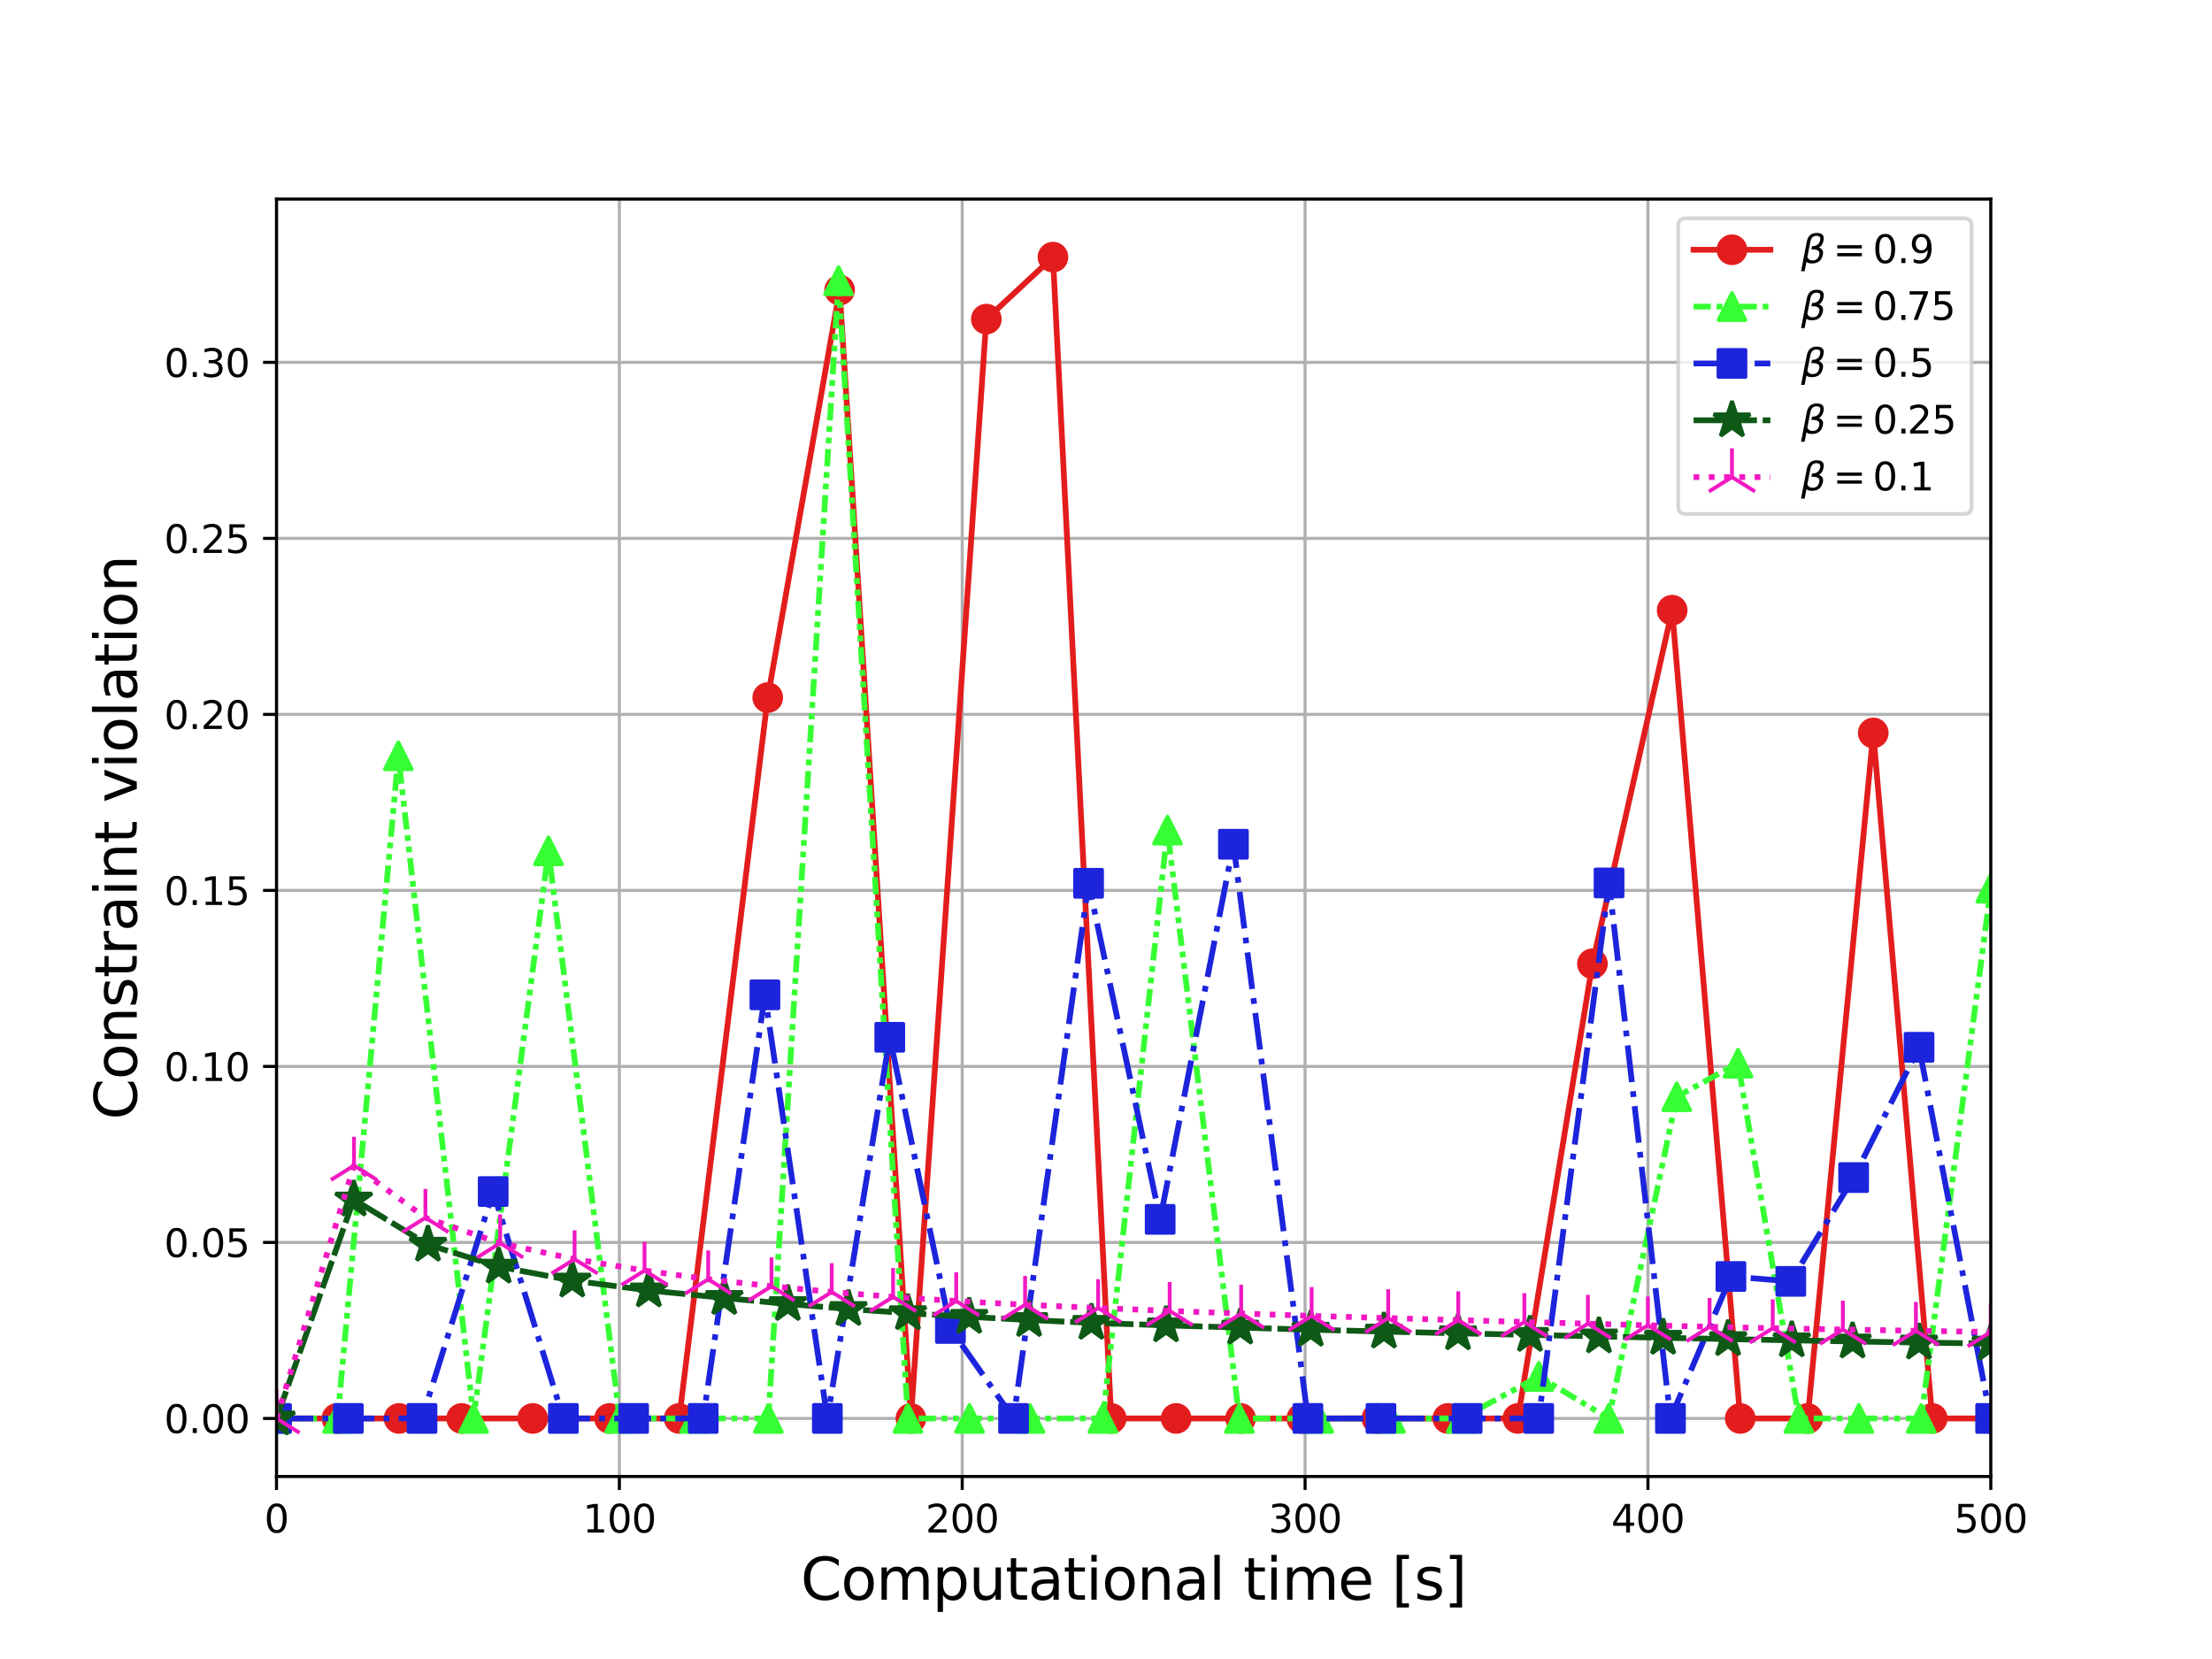 <?xml version="1.0" encoding="utf-8" standalone="no"?>
<!DOCTYPE svg PUBLIC "-//W3C//DTD SVG 1.1//EN"
  "http://www.w3.org/Graphics/SVG/1.1/DTD/svg11.dtd">
<svg xmlns:xlink="http://www.w3.org/1999/xlink" width="576pt" height="432pt" viewBox="0 0 576 432" xmlns="http://www.w3.org/2000/svg" version="1.1">
 <defs>
  <style type="text/css">*{stroke-linejoin: round; stroke-linecap: butt}</style>
 </defs>
 <g id="figure_1">
  <g id="patch_1">
   <path d="M 0 432 
L 576 432 
L 576 0 
L 0 0 
z
" style="fill: #ffffff"/>
  </g>
  <g id="axes_1">
   <g id="patch_2">
    <path d="M 72 384.48 
L 518.4 384.48 
L 518.4 51.84 
L 72 51.84 
z
" style="fill: #ffffff"/>
   </g>
   <g id="matplotlib.axis_1">
    <g id="xtick_1">
     <g id="line2d_1">
      <path d="M 72 384.48 
L 72 51.84 
" clip-path="url(#p00803d3118)" style="fill: none; stroke: #b0b0b0; stroke-width: 0.8; stroke-linecap: square"/>
     </g>
     <g id="line2d_2">
      <defs>
       <path id="m07cd524df4" d="M 0 0 
L 0 3.5 
" style="stroke: #000000; stroke-width: 0.8"/>
      </defs>
      <g>
       <use xlink:href="#m07cd524df4" x="72" y="384.48" style="stroke: #000000; stroke-width: 0.8"/>
      </g>
     </g>
     <g id="text_1">
      <!-- 0 -->
      <g transform="translate(68.819 399.078) scale(0.1 -0.1)">
       <defs>
        <path id="DejaVuSans-30" d="M 2034 4250 
Q 1547 4250 1301 3770 
Q 1056 3291 1056 2328 
Q 1056 1369 1301 889 
Q 1547 409 2034 409 
Q 2525 409 2770 889 
Q 3016 1369 3016 2328 
Q 3016 3291 2770 3770 
Q 2525 4250 2034 4250 
z
M 2034 4750 
Q 2819 4750 3233 4129 
Q 3647 3509 3647 2328 
Q 3647 1150 3233 529 
Q 2819 -91 2034 -91 
Q 1250 -91 836 529 
Q 422 1150 422 2328 
Q 422 3509 836 4129 
Q 1250 4750 2034 4750 
z
" transform="scale(0.016)"/>
       </defs>
       <use xlink:href="#DejaVuSans-30"/>
      </g>
     </g>
    </g>
    <g id="xtick_2">
     <g id="line2d_3">
      <path d="M 161.28 384.48 
L 161.28 51.84 
" clip-path="url(#p00803d3118)" style="fill: none; stroke: #b0b0b0; stroke-width: 0.8; stroke-linecap: square"/>
     </g>
     <g id="line2d_4">
      <g>
       <use xlink:href="#m07cd524df4" x="161.28" y="384.48" style="stroke: #000000; stroke-width: 0.8"/>
      </g>
     </g>
     <g id="text_2">
      <!-- 100 -->
      <g transform="translate(151.736 399.078) scale(0.1 -0.1)">
       <defs>
        <path id="DejaVuSans-31" d="M 794 531 
L 1825 531 
L 1825 4091 
L 703 3866 
L 703 4441 
L 1819 4666 
L 2450 4666 
L 2450 531 
L 3481 531 
L 3481 0 
L 794 0 
L 794 531 
z
" transform="scale(0.016)"/>
       </defs>
       <use xlink:href="#DejaVuSans-31"/>
       <use xlink:href="#DejaVuSans-30" x="63.623"/>
       <use xlink:href="#DejaVuSans-30" x="127.246"/>
      </g>
     </g>
    </g>
    <g id="xtick_3">
     <g id="line2d_5">
      <path d="M 250.56 384.48 
L 250.56 51.84 
" clip-path="url(#p00803d3118)" style="fill: none; stroke: #b0b0b0; stroke-width: 0.8; stroke-linecap: square"/>
     </g>
     <g id="line2d_6">
      <g>
       <use xlink:href="#m07cd524df4" x="250.56" y="384.48" style="stroke: #000000; stroke-width: 0.8"/>
      </g>
     </g>
     <g id="text_3">
      <!-- 200 -->
      <g transform="translate(241.016 399.078) scale(0.1 -0.1)">
       <defs>
        <path id="DejaVuSans-32" d="M 1228 531 
L 3431 531 
L 3431 0 
L 469 0 
L 469 531 
Q 828 903 1448 1529 
Q 2069 2156 2228 2338 
Q 2531 2678 2651 2914 
Q 2772 3150 2772 3378 
Q 2772 3750 2511 3984 
Q 2250 4219 1831 4219 
Q 1534 4219 1204 4116 
Q 875 4013 500 3803 
L 500 4441 
Q 881 4594 1212 4672 
Q 1544 4750 1819 4750 
Q 2544 4750 2975 4387 
Q 3406 4025 3406 3419 
Q 3406 3131 3298 2873 
Q 3191 2616 2906 2266 
Q 2828 2175 2409 1742 
Q 1991 1309 1228 531 
z
" transform="scale(0.016)"/>
       </defs>
       <use xlink:href="#DejaVuSans-32"/>
       <use xlink:href="#DejaVuSans-30" x="63.623"/>
       <use xlink:href="#DejaVuSans-30" x="127.246"/>
      </g>
     </g>
    </g>
    <g id="xtick_4">
     <g id="line2d_7">
      <path d="M 339.84 384.48 
L 339.84 51.84 
" clip-path="url(#p00803d3118)" style="fill: none; stroke: #b0b0b0; stroke-width: 0.8; stroke-linecap: square"/>
     </g>
     <g id="line2d_8">
      <g>
       <use xlink:href="#m07cd524df4" x="339.84" y="384.48" style="stroke: #000000; stroke-width: 0.8"/>
      </g>
     </g>
     <g id="text_4">
      <!-- 300 -->
      <g transform="translate(330.296 399.078) scale(0.1 -0.1)">
       <defs>
        <path id="DejaVuSans-33" d="M 2597 2516 
Q 3050 2419 3304 2112 
Q 3559 1806 3559 1356 
Q 3559 666 3084 287 
Q 2609 -91 1734 -91 
Q 1441 -91 1130 -33 
Q 819 25 488 141 
L 488 750 
Q 750 597 1062 519 
Q 1375 441 1716 441 
Q 2309 441 2620 675 
Q 2931 909 2931 1356 
Q 2931 1769 2642 2001 
Q 2353 2234 1838 2234 
L 1294 2234 
L 1294 2753 
L 1863 2753 
Q 2328 2753 2575 2939 
Q 2822 3125 2822 3475 
Q 2822 3834 2567 4026 
Q 2313 4219 1838 4219 
Q 1578 4219 1281 4162 
Q 984 4106 628 3988 
L 628 4550 
Q 988 4650 1302 4700 
Q 1616 4750 1894 4750 
Q 2613 4750 3031 4423 
Q 3450 4097 3450 3541 
Q 3450 3153 3228 2886 
Q 3006 2619 2597 2516 
z
" transform="scale(0.016)"/>
       </defs>
       <use xlink:href="#DejaVuSans-33"/>
       <use xlink:href="#DejaVuSans-30" x="63.623"/>
       <use xlink:href="#DejaVuSans-30" x="127.246"/>
      </g>
     </g>
    </g>
    <g id="xtick_5">
     <g id="line2d_9">
      <path d="M 429.12 384.48 
L 429.12 51.84 
" clip-path="url(#p00803d3118)" style="fill: none; stroke: #b0b0b0; stroke-width: 0.8; stroke-linecap: square"/>
     </g>
     <g id="line2d_10">
      <g>
       <use xlink:href="#m07cd524df4" x="429.12" y="384.48" style="stroke: #000000; stroke-width: 0.8"/>
      </g>
     </g>
     <g id="text_5">
      <!-- 400 -->
      <g transform="translate(419.576 399.078) scale(0.1 -0.1)">
       <defs>
        <path id="DejaVuSans-34" d="M 2419 4116 
L 825 1625 
L 2419 1625 
L 2419 4116 
z
M 2253 4666 
L 3047 4666 
L 3047 1625 
L 3713 1625 
L 3713 1100 
L 3047 1100 
L 3047 0 
L 2419 0 
L 2419 1100 
L 313 1100 
L 313 1709 
L 2253 4666 
z
" transform="scale(0.016)"/>
       </defs>
       <use xlink:href="#DejaVuSans-34"/>
       <use xlink:href="#DejaVuSans-30" x="63.623"/>
       <use xlink:href="#DejaVuSans-30" x="127.246"/>
      </g>
     </g>
    </g>
    <g id="xtick_6">
     <g id="line2d_11">
      <path d="M 518.4 384.48 
L 518.4 51.84 
" clip-path="url(#p00803d3118)" style="fill: none; stroke: #b0b0b0; stroke-width: 0.8; stroke-linecap: square"/>
     </g>
     <g id="line2d_12">
      <g>
       <use xlink:href="#m07cd524df4" x="518.4" y="384.48" style="stroke: #000000; stroke-width: 0.8"/>
      </g>
     </g>
     <g id="text_6">
      <!-- 500 -->
      <g transform="translate(508.856 399.078) scale(0.1 -0.1)">
       <defs>
        <path id="DejaVuSans-35" d="M 691 4666 
L 3169 4666 
L 3169 4134 
L 1269 4134 
L 1269 2991 
Q 1406 3038 1543 3061 
Q 1681 3084 1819 3084 
Q 2600 3084 3056 2656 
Q 3513 2228 3513 1497 
Q 3513 744 3044 326 
Q 2575 -91 1722 -91 
Q 1428 -91 1123 -41 
Q 819 9 494 109 
L 494 744 
Q 775 591 1075 516 
Q 1375 441 1709 441 
Q 2250 441 2565 725 
Q 2881 1009 2881 1497 
Q 2881 1984 2565 2268 
Q 2250 2553 1709 2553 
Q 1456 2553 1204 2497 
Q 953 2441 691 2322 
L 691 4666 
z
" transform="scale(0.016)"/>
       </defs>
       <use xlink:href="#DejaVuSans-35"/>
       <use xlink:href="#DejaVuSans-30" x="63.623"/>
       <use xlink:href="#DejaVuSans-30" x="127.246"/>
      </g>
     </g>
    </g>
    <g id="text_7">
     <!-- Computational time [s] -->
     <g transform="translate(208.501 416.556) scale(0.15 -0.15)">
      <defs>
       <path id="DejaVuSans-43" d="M 4122 4306 
L 4122 3641 
Q 3803 3938 3442 4084 
Q 3081 4231 2675 4231 
Q 1875 4231 1450 3742 
Q 1025 3253 1025 2328 
Q 1025 1406 1450 917 
Q 1875 428 2675 428 
Q 3081 428 3442 575 
Q 3803 722 4122 1019 
L 4122 359 
Q 3791 134 3420 21 
Q 3050 -91 2638 -91 
Q 1578 -91 968 557 
Q 359 1206 359 2328 
Q 359 3453 968 4101 
Q 1578 4750 2638 4750 
Q 3056 4750 3426 4639 
Q 3797 4528 4122 4306 
z
" transform="scale(0.016)"/>
       <path id="DejaVuSans-6f" d="M 1959 3097 
Q 1497 3097 1228 2736 
Q 959 2375 959 1747 
Q 959 1119 1226 758 
Q 1494 397 1959 397 
Q 2419 397 2687 759 
Q 2956 1122 2956 1747 
Q 2956 2369 2687 2733 
Q 2419 3097 1959 3097 
z
M 1959 3584 
Q 2709 3584 3137 3096 
Q 3566 2609 3566 1747 
Q 3566 888 3137 398 
Q 2709 -91 1959 -91 
Q 1206 -91 779 398 
Q 353 888 353 1747 
Q 353 2609 779 3096 
Q 1206 3584 1959 3584 
z
" transform="scale(0.016)"/>
       <path id="DejaVuSans-6d" d="M 3328 2828 
Q 3544 3216 3844 3400 
Q 4144 3584 4550 3584 
Q 5097 3584 5394 3201 
Q 5691 2819 5691 2113 
L 5691 0 
L 5113 0 
L 5113 2094 
Q 5113 2597 4934 2840 
Q 4756 3084 4391 3084 
Q 3944 3084 3684 2787 
Q 3425 2491 3425 1978 
L 3425 0 
L 2847 0 
L 2847 2094 
Q 2847 2600 2669 2842 
Q 2491 3084 2119 3084 
Q 1678 3084 1418 2786 
Q 1159 2488 1159 1978 
L 1159 0 
L 581 0 
L 581 3500 
L 1159 3500 
L 1159 2956 
Q 1356 3278 1631 3431 
Q 1906 3584 2284 3584 
Q 2666 3584 2933 3390 
Q 3200 3197 3328 2828 
z
" transform="scale(0.016)"/>
       <path id="DejaVuSans-70" d="M 1159 525 
L 1159 -1331 
L 581 -1331 
L 581 3500 
L 1159 3500 
L 1159 2969 
Q 1341 3281 1617 3432 
Q 1894 3584 2278 3584 
Q 2916 3584 3314 3078 
Q 3713 2572 3713 1747 
Q 3713 922 3314 415 
Q 2916 -91 2278 -91 
Q 1894 -91 1617 61 
Q 1341 213 1159 525 
z
M 3116 1747 
Q 3116 2381 2855 2742 
Q 2594 3103 2138 3103 
Q 1681 3103 1420 2742 
Q 1159 2381 1159 1747 
Q 1159 1113 1420 752 
Q 1681 391 2138 391 
Q 2594 391 2855 752 
Q 3116 1113 3116 1747 
z
" transform="scale(0.016)"/>
       <path id="DejaVuSans-75" d="M 544 1381 
L 544 3500 
L 1119 3500 
L 1119 1403 
Q 1119 906 1312 657 
Q 1506 409 1894 409 
Q 2359 409 2629 706 
Q 2900 1003 2900 1516 
L 2900 3500 
L 3475 3500 
L 3475 0 
L 2900 0 
L 2900 538 
Q 2691 219 2414 64 
Q 2138 -91 1772 -91 
Q 1169 -91 856 284 
Q 544 659 544 1381 
z
M 1991 3584 
L 1991 3584 
z
" transform="scale(0.016)"/>
       <path id="DejaVuSans-74" d="M 1172 4494 
L 1172 3500 
L 2356 3500 
L 2356 3053 
L 1172 3053 
L 1172 1153 
Q 1172 725 1289 603 
Q 1406 481 1766 481 
L 2356 481 
L 2356 0 
L 1766 0 
Q 1100 0 847 248 
Q 594 497 594 1153 
L 594 3053 
L 172 3053 
L 172 3500 
L 594 3500 
L 594 4494 
L 1172 4494 
z
" transform="scale(0.016)"/>
       <path id="DejaVuSans-61" d="M 2194 1759 
Q 1497 1759 1228 1600 
Q 959 1441 959 1056 
Q 959 750 1161 570 
Q 1363 391 1709 391 
Q 2188 391 2477 730 
Q 2766 1069 2766 1631 
L 2766 1759 
L 2194 1759 
z
M 3341 1997 
L 3341 0 
L 2766 0 
L 2766 531 
Q 2569 213 2275 61 
Q 1981 -91 1556 -91 
Q 1019 -91 701 211 
Q 384 513 384 1019 
Q 384 1609 779 1909 
Q 1175 2209 1959 2209 
L 2766 2209 
L 2766 2266 
Q 2766 2663 2505 2880 
Q 2244 3097 1772 3097 
Q 1472 3097 1187 3025 
Q 903 2953 641 2809 
L 641 3341 
Q 956 3463 1253 3523 
Q 1550 3584 1831 3584 
Q 2591 3584 2966 3190 
Q 3341 2797 3341 1997 
z
" transform="scale(0.016)"/>
       <path id="DejaVuSans-69" d="M 603 3500 
L 1178 3500 
L 1178 0 
L 603 0 
L 603 3500 
z
M 603 4863 
L 1178 4863 
L 1178 4134 
L 603 4134 
L 603 4863 
z
" transform="scale(0.016)"/>
       <path id="DejaVuSans-6e" d="M 3513 2113 
L 3513 0 
L 2938 0 
L 2938 2094 
Q 2938 2591 2744 2837 
Q 2550 3084 2163 3084 
Q 1697 3084 1428 2787 
Q 1159 2491 1159 1978 
L 1159 0 
L 581 0 
L 581 3500 
L 1159 3500 
L 1159 2956 
Q 1366 3272 1645 3428 
Q 1925 3584 2291 3584 
Q 2894 3584 3203 3211 
Q 3513 2838 3513 2113 
z
" transform="scale(0.016)"/>
       <path id="DejaVuSans-6c" d="M 603 4863 
L 1178 4863 
L 1178 0 
L 603 0 
L 603 4863 
z
" transform="scale(0.016)"/>
       <path id="DejaVuSans-20" transform="scale(0.016)"/>
       <path id="DejaVuSans-65" d="M 3597 1894 
L 3597 1613 
L 953 1613 
Q 991 1019 1311 708 
Q 1631 397 2203 397 
Q 2534 397 2845 478 
Q 3156 559 3463 722 
L 3463 178 
Q 3153 47 2828 -22 
Q 2503 -91 2169 -91 
Q 1331 -91 842 396 
Q 353 884 353 1716 
Q 353 2575 817 3079 
Q 1281 3584 2069 3584 
Q 2775 3584 3186 3129 
Q 3597 2675 3597 1894 
z
M 3022 2063 
Q 3016 2534 2758 2815 
Q 2500 3097 2075 3097 
Q 1594 3097 1305 2825 
Q 1016 2553 972 2059 
L 3022 2063 
z
" transform="scale(0.016)"/>
       <path id="DejaVuSans-5b" d="M 550 4863 
L 1875 4863 
L 1875 4416 
L 1125 4416 
L 1125 -397 
L 1875 -397 
L 1875 -844 
L 550 -844 
L 550 4863 
z
" transform="scale(0.016)"/>
       <path id="DejaVuSans-73" d="M 2834 3397 
L 2834 2853 
Q 2591 2978 2328 3040 
Q 2066 3103 1784 3103 
Q 1356 3103 1142 2972 
Q 928 2841 928 2578 
Q 928 2378 1081 2264 
Q 1234 2150 1697 2047 
L 1894 2003 
Q 2506 1872 2764 1633 
Q 3022 1394 3022 966 
Q 3022 478 2636 193 
Q 2250 -91 1575 -91 
Q 1294 -91 989 -36 
Q 684 19 347 128 
L 347 722 
Q 666 556 975 473 
Q 1284 391 1588 391 
Q 1994 391 2212 530 
Q 2431 669 2431 922 
Q 2431 1156 2273 1281 
Q 2116 1406 1581 1522 
L 1381 1569 
Q 847 1681 609 1914 
Q 372 2147 372 2553 
Q 372 3047 722 3315 
Q 1072 3584 1716 3584 
Q 2034 3584 2315 3537 
Q 2597 3491 2834 3397 
z
" transform="scale(0.016)"/>
       <path id="DejaVuSans-5d" d="M 1947 4863 
L 1947 -844 
L 622 -844 
L 622 -397 
L 1369 -397 
L 1369 4416 
L 622 4416 
L 622 4863 
L 1947 4863 
z
" transform="scale(0.016)"/>
      </defs>
      <use xlink:href="#DejaVuSans-43"/>
      <use xlink:href="#DejaVuSans-6f" x="69.824"/>
      <use xlink:href="#DejaVuSans-6d" x="131.006"/>
      <use xlink:href="#DejaVuSans-70" x="228.418"/>
      <use xlink:href="#DejaVuSans-75" x="291.895"/>
      <use xlink:href="#DejaVuSans-74" x="355.273"/>
      <use xlink:href="#DejaVuSans-61" x="394.482"/>
      <use xlink:href="#DejaVuSans-74" x="455.762"/>
      <use xlink:href="#DejaVuSans-69" x="494.971"/>
      <use xlink:href="#DejaVuSans-6f" x="522.754"/>
      <use xlink:href="#DejaVuSans-6e" x="583.936"/>
      <use xlink:href="#DejaVuSans-61" x="647.314"/>
      <use xlink:href="#DejaVuSans-6c" x="708.594"/>
      <use xlink:href="#DejaVuSans-20" x="736.377"/>
      <use xlink:href="#DejaVuSans-74" x="768.164"/>
      <use xlink:href="#DejaVuSans-69" x="807.373"/>
      <use xlink:href="#DejaVuSans-6d" x="835.156"/>
      <use xlink:href="#DejaVuSans-65" x="932.568"/>
      <use xlink:href="#DejaVuSans-20" x="994.092"/>
      <use xlink:href="#DejaVuSans-5b" x="1025.879"/>
      <use xlink:href="#DejaVuSans-73" x="1064.893"/>
      <use xlink:href="#DejaVuSans-5d" x="1116.992"/>
     </g>
    </g>
   </g>
   <g id="matplotlib.axis_2">
    <g id="ytick_1">
     <g id="line2d_13">
      <path d="M 72 369.36 
L 518.4 369.36 
" clip-path="url(#p00803d3118)" style="fill: none; stroke: #b0b0b0; stroke-width: 0.8; stroke-linecap: square"/>
     </g>
     <g id="line2d_14">
      <defs>
       <path id="maa32aba282" d="M 0 0 
L -3.5 0 
" style="stroke: #000000; stroke-width: 0.8"/>
      </defs>
      <g>
       <use xlink:href="#maa32aba282" x="72" y="369.36" style="stroke: #000000; stroke-width: 0.8"/>
      </g>
     </g>
     <g id="text_8">
      <!-- 0.00 -->
      <g transform="translate(42.734 373.159) scale(0.1 -0.1)">
       <defs>
        <path id="DejaVuSans-2e" d="M 684 794 
L 1344 794 
L 1344 0 
L 684 0 
L 684 794 
z
" transform="scale(0.016)"/>
       </defs>
       <use xlink:href="#DejaVuSans-30"/>
       <use xlink:href="#DejaVuSans-2e" x="63.623"/>
       <use xlink:href="#DejaVuSans-30" x="95.41"/>
       <use xlink:href="#DejaVuSans-30" x="159.033"/>
      </g>
     </g>
    </g>
    <g id="ytick_2">
     <g id="line2d_15">
      <path d="M 72 323.526 
L 518.4 323.526 
" clip-path="url(#p00803d3118)" style="fill: none; stroke: #b0b0b0; stroke-width: 0.8; stroke-linecap: square"/>
     </g>
     <g id="line2d_16">
      <g>
       <use xlink:href="#maa32aba282" x="72" y="323.526" style="stroke: #000000; stroke-width: 0.8"/>
      </g>
     </g>
     <g id="text_9">
      <!-- 0.05 -->
      <g transform="translate(42.734 327.326) scale(0.1 -0.1)">
       <use xlink:href="#DejaVuSans-30"/>
       <use xlink:href="#DejaVuSans-2e" x="63.623"/>
       <use xlink:href="#DejaVuSans-30" x="95.41"/>
       <use xlink:href="#DejaVuSans-35" x="159.033"/>
      </g>
     </g>
    </g>
    <g id="ytick_3">
     <g id="line2d_17">
      <path d="M 72 277.693 
L 518.4 277.693 
" clip-path="url(#p00803d3118)" style="fill: none; stroke: #b0b0b0; stroke-width: 0.8; stroke-linecap: square"/>
     </g>
     <g id="line2d_18">
      <g>
       <use xlink:href="#maa32aba282" x="72" y="277.693" style="stroke: #000000; stroke-width: 0.8"/>
      </g>
     </g>
     <g id="text_10">
      <!-- 0.10 -->
      <g transform="translate(42.734 281.492) scale(0.1 -0.1)">
       <use xlink:href="#DejaVuSans-30"/>
       <use xlink:href="#DejaVuSans-2e" x="63.623"/>
       <use xlink:href="#DejaVuSans-31" x="95.41"/>
       <use xlink:href="#DejaVuSans-30" x="159.033"/>
      </g>
     </g>
    </g>
    <g id="ytick_4">
     <g id="line2d_19">
      <path d="M 72 231.859 
L 518.4 231.859 
" clip-path="url(#p00803d3118)" style="fill: none; stroke: #b0b0b0; stroke-width: 0.8; stroke-linecap: square"/>
     </g>
     <g id="line2d_20">
      <g>
       <use xlink:href="#maa32aba282" x="72" y="231.859" style="stroke: #000000; stroke-width: 0.8"/>
      </g>
     </g>
     <g id="text_11">
      <!-- 0.15 -->
      <g transform="translate(42.734 235.659) scale(0.1 -0.1)">
       <use xlink:href="#DejaVuSans-30"/>
       <use xlink:href="#DejaVuSans-2e" x="63.623"/>
       <use xlink:href="#DejaVuSans-31" x="95.41"/>
       <use xlink:href="#DejaVuSans-35" x="159.033"/>
      </g>
     </g>
    </g>
    <g id="ytick_5">
     <g id="line2d_21">
      <path d="M 72 186.026 
L 518.4 186.026 
" clip-path="url(#p00803d3118)" style="fill: none; stroke: #b0b0b0; stroke-width: 0.8; stroke-linecap: square"/>
     </g>
     <g id="line2d_22">
      <g>
       <use xlink:href="#maa32aba282" x="72" y="186.026" style="stroke: #000000; stroke-width: 0.8"/>
      </g>
     </g>
     <g id="text_12">
      <!-- 0.20 -->
      <g transform="translate(42.734 189.825) scale(0.1 -0.1)">
       <use xlink:href="#DejaVuSans-30"/>
       <use xlink:href="#DejaVuSans-2e" x="63.623"/>
       <use xlink:href="#DejaVuSans-32" x="95.41"/>
       <use xlink:href="#DejaVuSans-30" x="159.033"/>
      </g>
     </g>
    </g>
    <g id="ytick_6">
     <g id="line2d_23">
      <path d="M 72 140.192 
L 518.4 140.192 
" clip-path="url(#p00803d3118)" style="fill: none; stroke: #b0b0b0; stroke-width: 0.8; stroke-linecap: square"/>
     </g>
     <g id="line2d_24">
      <g>
       <use xlink:href="#maa32aba282" x="72" y="140.192" style="stroke: #000000; stroke-width: 0.8"/>
      </g>
     </g>
     <g id="text_13">
      <!-- 0.25 -->
      <g transform="translate(42.734 143.992) scale(0.1 -0.1)">
       <use xlink:href="#DejaVuSans-30"/>
       <use xlink:href="#DejaVuSans-2e" x="63.623"/>
       <use xlink:href="#DejaVuSans-32" x="95.41"/>
       <use xlink:href="#DejaVuSans-35" x="159.033"/>
      </g>
     </g>
    </g>
    <g id="ytick_7">
     <g id="line2d_25">
      <path d="M 72 94.359 
L 518.4 94.359 
" clip-path="url(#p00803d3118)" style="fill: none; stroke: #b0b0b0; stroke-width: 0.8; stroke-linecap: square"/>
     </g>
     <g id="line2d_26">
      <g>
       <use xlink:href="#maa32aba282" x="72" y="94.359" style="stroke: #000000; stroke-width: 0.8"/>
      </g>
     </g>
     <g id="text_14">
      <!-- 0.30 -->
      <g transform="translate(42.734 98.158) scale(0.1 -0.1)">
       <use xlink:href="#DejaVuSans-30"/>
       <use xlink:href="#DejaVuSans-2e" x="63.623"/>
       <use xlink:href="#DejaVuSans-33" x="95.41"/>
       <use xlink:href="#DejaVuSans-30" x="159.033"/>
      </g>
     </g>
    </g>
    <g id="text_15">
     <!-- Constraint violation -->
     <g transform="translate(35.615 291.584) rotate(-90) scale(0.15 -0.15)">
      <defs>
       <path id="DejaVuSans-72" d="M 2631 2963 
Q 2534 3019 2420 3045 
Q 2306 3072 2169 3072 
Q 1681 3072 1420 2755 
Q 1159 2438 1159 1844 
L 1159 0 
L 581 0 
L 581 3500 
L 1159 3500 
L 1159 2956 
Q 1341 3275 1631 3429 
Q 1922 3584 2338 3584 
Q 2397 3584 2469 3576 
Q 2541 3569 2628 3553 
L 2631 2963 
z
" transform="scale(0.016)"/>
       <path id="DejaVuSans-76" d="M 191 3500 
L 800 3500 
L 1894 563 
L 2988 3500 
L 3597 3500 
L 2284 0 
L 1503 0 
L 191 3500 
z
" transform="scale(0.016)"/>
      </defs>
      <use xlink:href="#DejaVuSans-43"/>
      <use xlink:href="#DejaVuSans-6f" x="69.824"/>
      <use xlink:href="#DejaVuSans-6e" x="131.006"/>
      <use xlink:href="#DejaVuSans-73" x="194.385"/>
      <use xlink:href="#DejaVuSans-74" x="246.484"/>
      <use xlink:href="#DejaVuSans-72" x="285.693"/>
      <use xlink:href="#DejaVuSans-61" x="326.807"/>
      <use xlink:href="#DejaVuSans-69" x="388.086"/>
      <use xlink:href="#DejaVuSans-6e" x="415.869"/>
      <use xlink:href="#DejaVuSans-74" x="479.248"/>
      <use xlink:href="#DejaVuSans-20" x="518.457"/>
      <use xlink:href="#DejaVuSans-76" x="550.244"/>
      <use xlink:href="#DejaVuSans-69" x="609.424"/>
      <use xlink:href="#DejaVuSans-6f" x="637.207"/>
      <use xlink:href="#DejaVuSans-6c" x="698.389"/>
      <use xlink:href="#DejaVuSans-61" x="726.172"/>
      <use xlink:href="#DejaVuSans-74" x="787.451"/>
      <use xlink:href="#DejaVuSans-69" x="826.66"/>
      <use xlink:href="#DejaVuSans-6f" x="854.443"/>
      <use xlink:href="#DejaVuSans-6e" x="915.625"/>
     </g>
    </g>
   </g>
   <g id="line2d_27">
    <path d="M 72.033 369.36 
L 87.735 369.36 
L 103.919 369.36 
L 120.219 369.36 
L 138.723 369.36 
L 158.727 369.36 
L 176.861 369.36 
L 199.917 181.65 
L 218.639 75.534 
L 237.2 369.36 
L 256.841 83.098 
L 274.189 66.96 
L 289.372 369.36 
L 306.271 369.36 
L 323.051 369.36 
L 338.992 369.36 
L 358.543 369.36 
L 377.02 369.36 
L 395.264 369.36 
L 414.665 250.962 
L 435.426 158.89 
L 453.155 369.36 
L 470.707 369.36 
L 487.793 190.855 
L 503.159 369.36 
L 518.386 369.36 
" clip-path="url(#p00803d3118)" style="fill: none; stroke: #e31d1d; stroke-width: 1.5; stroke-linecap: square"/>
    <defs>
     <path id="m62b801d8f0" d="M 0 3.5 
C 0.928 3.5 1.819 3.131 2.475 2.475 
C 3.131 1.819 3.5 0.928 3.5 0 
C 3.5 -0.928 3.131 -1.819 2.475 -2.475 
C 1.819 -3.131 0.928 -3.5 0 -3.5 
C -0.928 -3.5 -1.819 -3.131 -2.475 -2.475 
C -3.131 -1.819 -3.5 -0.928 -3.5 0 
C -3.5 0.928 -3.131 1.819 -2.475 2.475 
C -1.819 3.131 -0.928 3.5 0 3.5 
z
" style="stroke: #e31d1d"/>
    </defs>
    <g clip-path="url(#p00803d3118)">
     <use xlink:href="#m62b801d8f0" x="72.033" y="369.36" style="fill: #e31d1d; stroke: #e31d1d"/>
     <use xlink:href="#m62b801d8f0" x="87.735" y="369.36" style="fill: #e31d1d; stroke: #e31d1d"/>
     <use xlink:href="#m62b801d8f0" x="103.919" y="369.36" style="fill: #e31d1d; stroke: #e31d1d"/>
     <use xlink:href="#m62b801d8f0" x="120.219" y="369.36" style="fill: #e31d1d; stroke: #e31d1d"/>
     <use xlink:href="#m62b801d8f0" x="138.723" y="369.36" style="fill: #e31d1d; stroke: #e31d1d"/>
     <use xlink:href="#m62b801d8f0" x="158.727" y="369.36" style="fill: #e31d1d; stroke: #e31d1d"/>
     <use xlink:href="#m62b801d8f0" x="176.861" y="369.36" style="fill: #e31d1d; stroke: #e31d1d"/>
     <use xlink:href="#m62b801d8f0" x="199.917" y="181.65" style="fill: #e31d1d; stroke: #e31d1d"/>
     <use xlink:href="#m62b801d8f0" x="218.639" y="75.534" style="fill: #e31d1d; stroke: #e31d1d"/>
     <use xlink:href="#m62b801d8f0" x="237.2" y="369.36" style="fill: #e31d1d; stroke: #e31d1d"/>
     <use xlink:href="#m62b801d8f0" x="256.841" y="83.098" style="fill: #e31d1d; stroke: #e31d1d"/>
     <use xlink:href="#m62b801d8f0" x="274.189" y="66.96" style="fill: #e31d1d; stroke: #e31d1d"/>
     <use xlink:href="#m62b801d8f0" x="289.372" y="369.36" style="fill: #e31d1d; stroke: #e31d1d"/>
     <use xlink:href="#m62b801d8f0" x="306.271" y="369.36" style="fill: #e31d1d; stroke: #e31d1d"/>
     <use xlink:href="#m62b801d8f0" x="323.051" y="369.36" style="fill: #e31d1d; stroke: #e31d1d"/>
     <use xlink:href="#m62b801d8f0" x="338.992" y="369.36" style="fill: #e31d1d; stroke: #e31d1d"/>
     <use xlink:href="#m62b801d8f0" x="358.543" y="369.36" style="fill: #e31d1d; stroke: #e31d1d"/>
     <use xlink:href="#m62b801d8f0" x="377.02" y="369.36" style="fill: #e31d1d; stroke: #e31d1d"/>
     <use xlink:href="#m62b801d8f0" x="395.264" y="369.36" style="fill: #e31d1d; stroke: #e31d1d"/>
     <use xlink:href="#m62b801d8f0" x="414.665" y="250.962" style="fill: #e31d1d; stroke: #e31d1d"/>
     <use xlink:href="#m62b801d8f0" x="435.426" y="158.89" style="fill: #e31d1d; stroke: #e31d1d"/>
     <use xlink:href="#m62b801d8f0" x="453.155" y="369.36" style="fill: #e31d1d; stroke: #e31d1d"/>
     <use xlink:href="#m62b801d8f0" x="470.707" y="369.36" style="fill: #e31d1d; stroke: #e31d1d"/>
     <use xlink:href="#m62b801d8f0" x="487.793" y="190.855" style="fill: #e31d1d; stroke: #e31d1d"/>
     <use xlink:href="#m62b801d8f0" x="503.159" y="369.36" style="fill: #e31d1d; stroke: #e31d1d"/>
     <use xlink:href="#m62b801d8f0" x="518.386" y="369.36" style="fill: #e31d1d; stroke: #e31d1d"/>
    </g>
   </g>
   <g id="line2d_28">
    <path d="M 72.003 369.36 
L 87.908 369.36 
L 103.729 196.801 
L 123.32 369.36 
L 142.822 221.563 
L 161.358 369.36 
L 180.87 369.36 
L 200.073 369.36 
L 218.355 73.105 
L 236.421 369.36 
L 252.45 369.36 
L 268.188 369.36 
L 287.194 369.36 
L 304.011 216.155 
L 322.732 369.36 
L 343.385 369.36 
L 362.083 369.36 
L 380.496 369.36 
L 400.701 358.418 
L 418.91 369.36 
L 436.618 285.588 
L 452.577 276.857 
L 468.408 369.36 
L 484.037 369.36 
L 500.277 369.36 
L 518.395 231.278 
" clip-path="url(#p00803d3118)" style="fill: none; stroke-dasharray: 4.5,1.5,1.5,1.5,1.5,1.5; stroke-dashoffset: 0; stroke: #36ff33; stroke-width: 1.5"/>
    <defs>
     <path id="m3915eae95f" d="M 0 -3.5 
L -3.5 3.5 
L 3.5 3.5 
z
" style="stroke: #36ff33; stroke-linejoin: miter"/>
    </defs>
    <g clip-path="url(#p00803d3118)">
     <use xlink:href="#m3915eae95f" x="72.003" y="369.36" style="fill: #36ff33; stroke: #36ff33; stroke-linejoin: miter"/>
     <use xlink:href="#m3915eae95f" x="87.908" y="369.36" style="fill: #36ff33; stroke: #36ff33; stroke-linejoin: miter"/>
     <use xlink:href="#m3915eae95f" x="103.729" y="196.801" style="fill: #36ff33; stroke: #36ff33; stroke-linejoin: miter"/>
     <use xlink:href="#m3915eae95f" x="123.32" y="369.36" style="fill: #36ff33; stroke: #36ff33; stroke-linejoin: miter"/>
     <use xlink:href="#m3915eae95f" x="142.822" y="221.563" style="fill: #36ff33; stroke: #36ff33; stroke-linejoin: miter"/>
     <use xlink:href="#m3915eae95f" x="161.358" y="369.36" style="fill: #36ff33; stroke: #36ff33; stroke-linejoin: miter"/>
     <use xlink:href="#m3915eae95f" x="180.87" y="369.36" style="fill: #36ff33; stroke: #36ff33; stroke-linejoin: miter"/>
     <use xlink:href="#m3915eae95f" x="200.073" y="369.36" style="fill: #36ff33; stroke: #36ff33; stroke-linejoin: miter"/>
     <use xlink:href="#m3915eae95f" x="218.355" y="73.105" style="fill: #36ff33; stroke: #36ff33; stroke-linejoin: miter"/>
     <use xlink:href="#m3915eae95f" x="236.421" y="369.36" style="fill: #36ff33; stroke: #36ff33; stroke-linejoin: miter"/>
     <use xlink:href="#m3915eae95f" x="252.45" y="369.36" style="fill: #36ff33; stroke: #36ff33; stroke-linejoin: miter"/>
     <use xlink:href="#m3915eae95f" x="268.188" y="369.36" style="fill: #36ff33; stroke: #36ff33; stroke-linejoin: miter"/>
     <use xlink:href="#m3915eae95f" x="287.194" y="369.36" style="fill: #36ff33; stroke: #36ff33; stroke-linejoin: miter"/>
     <use xlink:href="#m3915eae95f" x="304.011" y="216.155" style="fill: #36ff33; stroke: #36ff33; stroke-linejoin: miter"/>
     <use xlink:href="#m3915eae95f" x="322.732" y="369.36" style="fill: #36ff33; stroke: #36ff33; stroke-linejoin: miter"/>
     <use xlink:href="#m3915eae95f" x="343.385" y="369.36" style="fill: #36ff33; stroke: #36ff33; stroke-linejoin: miter"/>
     <use xlink:href="#m3915eae95f" x="362.083" y="369.36" style="fill: #36ff33; stroke: #36ff33; stroke-linejoin: miter"/>
     <use xlink:href="#m3915eae95f" x="380.496" y="369.36" style="fill: #36ff33; stroke: #36ff33; stroke-linejoin: miter"/>
     <use xlink:href="#m3915eae95f" x="400.701" y="358.418" style="fill: #36ff33; stroke: #36ff33; stroke-linejoin: miter"/>
     <use xlink:href="#m3915eae95f" x="418.91" y="369.36" style="fill: #36ff33; stroke: #36ff33; stroke-linejoin: miter"/>
     <use xlink:href="#m3915eae95f" x="436.618" y="285.588" style="fill: #36ff33; stroke: #36ff33; stroke-linejoin: miter"/>
     <use xlink:href="#m3915eae95f" x="452.577" y="276.857" style="fill: #36ff33; stroke: #36ff33; stroke-linejoin: miter"/>
     <use xlink:href="#m3915eae95f" x="468.408" y="369.36" style="fill: #36ff33; stroke: #36ff33; stroke-linejoin: miter"/>
     <use xlink:href="#m3915eae95f" x="484.037" y="369.36" style="fill: #36ff33; stroke: #36ff33; stroke-linejoin: miter"/>
     <use xlink:href="#m3915eae95f" x="500.277" y="369.36" style="fill: #36ff33; stroke: #36ff33; stroke-linejoin: miter"/>
     <use xlink:href="#m3915eae95f" x="518.395" y="231.278" style="fill: #36ff33; stroke: #36ff33; stroke-linejoin: miter"/>
    </g>
   </g>
   <g id="line2d_29">
    <path d="M 72.003 369.36 
L 90.703 369.36 
L 109.885 369.36 
L 128.421 310.271 
L 146.706 369.36 
L 164.988 369.36 
L 183.109 369.36 
L 199.182 259.053 
L 215.439 369.36 
L 231.695 270.106 
L 247.483 345.935 
L 263.928 369.36 
L 283.462 230.014 
L 302.102 317.521 
L 321.182 219.843 
L 340.573 369.36 
L 359.594 369.36 
L 382.04 369.36 
L 400.677 369.36 
L 418.993 229.917 
L 434.981 369.36 
L 450.729 332.393 
L 466.313 333.665 
L 482.682 306.643 
L 499.715 272.713 
L 518.358 369.36 
" clip-path="url(#p00803d3118)" style="fill: none; stroke-dasharray: 9.6,2.4,1.5,2.4; stroke-dashoffset: 0; stroke: #1c24dc; stroke-width: 1.5"/>
    <defs>
     <path id="m2aa8561efa" d="M -3.5 3.5 
L 3.5 3.5 
L 3.5 -3.5 
L -3.5 -3.5 
z
" style="stroke: #1c24dc; stroke-linejoin: miter"/>
    </defs>
    <g clip-path="url(#p00803d3118)">
     <use xlink:href="#m2aa8561efa" x="72.003" y="369.36" style="fill: #1c24dc; stroke: #1c24dc; stroke-linejoin: miter"/>
     <use xlink:href="#m2aa8561efa" x="90.703" y="369.36" style="fill: #1c24dc; stroke: #1c24dc; stroke-linejoin: miter"/>
     <use xlink:href="#m2aa8561efa" x="109.885" y="369.36" style="fill: #1c24dc; stroke: #1c24dc; stroke-linejoin: miter"/>
     <use xlink:href="#m2aa8561efa" x="128.421" y="310.271" style="fill: #1c24dc; stroke: #1c24dc; stroke-linejoin: miter"/>
     <use xlink:href="#m2aa8561efa" x="146.706" y="369.36" style="fill: #1c24dc; stroke: #1c24dc; stroke-linejoin: miter"/>
     <use xlink:href="#m2aa8561efa" x="164.988" y="369.36" style="fill: #1c24dc; stroke: #1c24dc; stroke-linejoin: miter"/>
     <use xlink:href="#m2aa8561efa" x="183.109" y="369.36" style="fill: #1c24dc; stroke: #1c24dc; stroke-linejoin: miter"/>
     <use xlink:href="#m2aa8561efa" x="199.182" y="259.053" style="fill: #1c24dc; stroke: #1c24dc; stroke-linejoin: miter"/>
     <use xlink:href="#m2aa8561efa" x="215.439" y="369.36" style="fill: #1c24dc; stroke: #1c24dc; stroke-linejoin: miter"/>
     <use xlink:href="#m2aa8561efa" x="231.695" y="270.106" style="fill: #1c24dc; stroke: #1c24dc; stroke-linejoin: miter"/>
     <use xlink:href="#m2aa8561efa" x="247.483" y="345.935" style="fill: #1c24dc; stroke: #1c24dc; stroke-linejoin: miter"/>
     <use xlink:href="#m2aa8561efa" x="263.928" y="369.36" style="fill: #1c24dc; stroke: #1c24dc; stroke-linejoin: miter"/>
     <use xlink:href="#m2aa8561efa" x="283.462" y="230.014" style="fill: #1c24dc; stroke: #1c24dc; stroke-linejoin: miter"/>
     <use xlink:href="#m2aa8561efa" x="302.102" y="317.521" style="fill: #1c24dc; stroke: #1c24dc; stroke-linejoin: miter"/>
     <use xlink:href="#m2aa8561efa" x="321.182" y="219.843" style="fill: #1c24dc; stroke: #1c24dc; stroke-linejoin: miter"/>
     <use xlink:href="#m2aa8561efa" x="340.573" y="369.36" style="fill: #1c24dc; stroke: #1c24dc; stroke-linejoin: miter"/>
     <use xlink:href="#m2aa8561efa" x="359.594" y="369.36" style="fill: #1c24dc; stroke: #1c24dc; stroke-linejoin: miter"/>
     <use xlink:href="#m2aa8561efa" x="382.04" y="369.36" style="fill: #1c24dc; stroke: #1c24dc; stroke-linejoin: miter"/>
     <use xlink:href="#m2aa8561efa" x="400.677" y="369.36" style="fill: #1c24dc; stroke: #1c24dc; stroke-linejoin: miter"/>
     <use xlink:href="#m2aa8561efa" x="418.993" y="229.917" style="fill: #1c24dc; stroke: #1c24dc; stroke-linejoin: miter"/>
     <use xlink:href="#m2aa8561efa" x="434.981" y="369.36" style="fill: #1c24dc; stroke: #1c24dc; stroke-linejoin: miter"/>
     <use xlink:href="#m2aa8561efa" x="450.729" y="332.393" style="fill: #1c24dc; stroke: #1c24dc; stroke-linejoin: miter"/>
     <use xlink:href="#m2aa8561efa" x="466.313" y="333.665" style="fill: #1c24dc; stroke: #1c24dc; stroke-linejoin: miter"/>
     <use xlink:href="#m2aa8561efa" x="482.682" y="306.643" style="fill: #1c24dc; stroke: #1c24dc; stroke-linejoin: miter"/>
     <use xlink:href="#m2aa8561efa" x="499.715" y="272.713" style="fill: #1c24dc; stroke: #1c24dc; stroke-linejoin: miter"/>
     <use xlink:href="#m2aa8561efa" x="518.358" y="369.36" style="fill: #1c24dc; stroke: #1c24dc; stroke-linejoin: miter"/>
    </g>
   </g>
   <g id="line2d_30">
    <path d="M 72.005 369.36 
L 92.109 312.353 
L 111.435 324.113 
L 129.849 329.833 
L 149.005 333.447 
L 168.952 336.022 
L 188.589 337.987 
L 205.144 339.559 
L 220.928 340.856 
L 236.416 341.953 
L 252.358 342.899 
L 267.963 343.727 
L 284.19 344.459 
L 303.626 345.115 
L 322.959 345.707 
L 341.307 346.244 
L 360.373 346.736 
L 379.659 347.189 
L 398.396 347.607 
L 416.359 347.996 
L 433.072 348.358 
L 449.988 348.697 
L 466.577 349.015 
L 482.396 349.314 
L 499.703 349.596 
L 518.384 349.864 
" clip-path="url(#p00803d3118)" style="fill: none; stroke-dasharray: 7.5,1.5; stroke-dashoffset: 0; stroke: #0d5915; stroke-width: 1.5"/>
    <defs>
     <path id="m013652d9f4" d="M 0 -5 
L -1.123 -1.545 
L -4.755 -1.545 
L -1.816 0.59 
L -2.939 4.045 
L -0 1.91 
L 2.939 4.045 
L 1.816 0.59 
L 4.755 -1.545 
L 1.123 -1.545 
z
" style="stroke: #0d5915; stroke-linejoin: bevel"/>
    </defs>
    <g clip-path="url(#p00803d3118)">
     <use xlink:href="#m013652d9f4" x="72.005" y="369.36" style="fill: #0d5915; stroke: #0d5915; stroke-linejoin: bevel"/>
     <use xlink:href="#m013652d9f4" x="92.109" y="312.353" style="fill: #0d5915; stroke: #0d5915; stroke-linejoin: bevel"/>
     <use xlink:href="#m013652d9f4" x="111.435" y="324.113" style="fill: #0d5915; stroke: #0d5915; stroke-linejoin: bevel"/>
     <use xlink:href="#m013652d9f4" x="129.849" y="329.833" style="fill: #0d5915; stroke: #0d5915; stroke-linejoin: bevel"/>
     <use xlink:href="#m013652d9f4" x="149.005" y="333.447" style="fill: #0d5915; stroke: #0d5915; stroke-linejoin: bevel"/>
     <use xlink:href="#m013652d9f4" x="168.952" y="336.022" style="fill: #0d5915; stroke: #0d5915; stroke-linejoin: bevel"/>
     <use xlink:href="#m013652d9f4" x="188.589" y="337.987" style="fill: #0d5915; stroke: #0d5915; stroke-linejoin: bevel"/>
     <use xlink:href="#m013652d9f4" x="205.144" y="339.559" style="fill: #0d5915; stroke: #0d5915; stroke-linejoin: bevel"/>
     <use xlink:href="#m013652d9f4" x="220.928" y="340.856" style="fill: #0d5915; stroke: #0d5915; stroke-linejoin: bevel"/>
     <use xlink:href="#m013652d9f4" x="236.416" y="341.953" style="fill: #0d5915; stroke: #0d5915; stroke-linejoin: bevel"/>
     <use xlink:href="#m013652d9f4" x="252.358" y="342.899" style="fill: #0d5915; stroke: #0d5915; stroke-linejoin: bevel"/>
     <use xlink:href="#m013652d9f4" x="267.963" y="343.727" style="fill: #0d5915; stroke: #0d5915; stroke-linejoin: bevel"/>
     <use xlink:href="#m013652d9f4" x="284.19" y="344.459" style="fill: #0d5915; stroke: #0d5915; stroke-linejoin: bevel"/>
     <use xlink:href="#m013652d9f4" x="303.626" y="345.115" style="fill: #0d5915; stroke: #0d5915; stroke-linejoin: bevel"/>
     <use xlink:href="#m013652d9f4" x="322.959" y="345.707" style="fill: #0d5915; stroke: #0d5915; stroke-linejoin: bevel"/>
     <use xlink:href="#m013652d9f4" x="341.307" y="346.244" style="fill: #0d5915; stroke: #0d5915; stroke-linejoin: bevel"/>
     <use xlink:href="#m013652d9f4" x="360.373" y="346.736" style="fill: #0d5915; stroke: #0d5915; stroke-linejoin: bevel"/>
     <use xlink:href="#m013652d9f4" x="379.659" y="347.189" style="fill: #0d5915; stroke: #0d5915; stroke-linejoin: bevel"/>
     <use xlink:href="#m013652d9f4" x="398.396" y="347.607" style="fill: #0d5915; stroke: #0d5915; stroke-linejoin: bevel"/>
     <use xlink:href="#m013652d9f4" x="416.359" y="347.996" style="fill: #0d5915; stroke: #0d5915; stroke-linejoin: bevel"/>
     <use xlink:href="#m013652d9f4" x="433.072" y="348.358" style="fill: #0d5915; stroke: #0d5915; stroke-linejoin: bevel"/>
     <use xlink:href="#m013652d9f4" x="449.988" y="348.697" style="fill: #0d5915; stroke: #0d5915; stroke-linejoin: bevel"/>
     <use xlink:href="#m013652d9f4" x="466.577" y="349.015" style="fill: #0d5915; stroke: #0d5915; stroke-linejoin: bevel"/>
     <use xlink:href="#m013652d9f4" x="482.396" y="349.314" style="fill: #0d5915; stroke: #0d5915; stroke-linejoin: bevel"/>
     <use xlink:href="#m013652d9f4" x="499.703" y="349.596" style="fill: #0d5915; stroke: #0d5915; stroke-linejoin: bevel"/>
     <use xlink:href="#m013652d9f4" x="518.384" y="349.864" style="fill: #0d5915; stroke: #0d5915; stroke-linejoin: bevel"/>
    </g>
   </g>
   <g id="line2d_31">
    <path d="M 72.003 369.36 
L 92.177 303.507 
L 110.777 317.092 
L 130.235 323.7 
L 149.619 327.875 
L 167.833 330.849 
L 184.417 333.119 
L 200.894 334.935 
L 216.578 336.433 
L 232.558 337.701 
L 249.003 338.794 
L 266.932 339.749 
L 285.954 340.596 
L 304.58 341.353 
L 323.201 342.037 
L 341.548 342.658 
L 361.491 343.226 
L 379.733 343.749 
L 396.935 344.232 
L 413.479 344.681 
L 429.108 345.099 
L 445.171 345.491 
L 461.617 345.858 
L 479.874 346.204 
L 498.893 346.53 
L 518.38 346.838 
" clip-path="url(#p00803d3118)" style="fill: none; stroke-dasharray: 1.5,2.475; stroke-dashoffset: 0; stroke: #f119c3; stroke-width: 1.5"/>
    <defs>
     <path id="mbf935f78f0" d="M 0 0 
L 0 -7.5 
M 0 0 
L -6 3.75 
M 0 0 
L 6 3.75 
" style="stroke: #f119c3"/>
    </defs>
    <g clip-path="url(#p00803d3118)">
     <use xlink:href="#mbf935f78f0" x="72.003" y="369.36" style="fill: #f119c3; stroke: #f119c3"/>
     <use xlink:href="#mbf935f78f0" x="92.177" y="303.507" style="fill: #f119c3; stroke: #f119c3"/>
     <use xlink:href="#mbf935f78f0" x="110.777" y="317.092" style="fill: #f119c3; stroke: #f119c3"/>
     <use xlink:href="#mbf935f78f0" x="130.235" y="323.7" style="fill: #f119c3; stroke: #f119c3"/>
     <use xlink:href="#mbf935f78f0" x="149.619" y="327.875" style="fill: #f119c3; stroke: #f119c3"/>
     <use xlink:href="#mbf935f78f0" x="167.833" y="330.849" style="fill: #f119c3; stroke: #f119c3"/>
     <use xlink:href="#mbf935f78f0" x="184.417" y="333.119" style="fill: #f119c3; stroke: #f119c3"/>
     <use xlink:href="#mbf935f78f0" x="200.894" y="334.935" style="fill: #f119c3; stroke: #f119c3"/>
     <use xlink:href="#mbf935f78f0" x="216.578" y="336.433" style="fill: #f119c3; stroke: #f119c3"/>
     <use xlink:href="#mbf935f78f0" x="232.558" y="337.701" style="fill: #f119c3; stroke: #f119c3"/>
     <use xlink:href="#mbf935f78f0" x="249.003" y="338.794" style="fill: #f119c3; stroke: #f119c3"/>
     <use xlink:href="#mbf935f78f0" x="266.932" y="339.749" style="fill: #f119c3; stroke: #f119c3"/>
     <use xlink:href="#mbf935f78f0" x="285.954" y="340.596" style="fill: #f119c3; stroke: #f119c3"/>
     <use xlink:href="#mbf935f78f0" x="304.58" y="341.353" style="fill: #f119c3; stroke: #f119c3"/>
     <use xlink:href="#mbf935f78f0" x="323.201" y="342.037" style="fill: #f119c3; stroke: #f119c3"/>
     <use xlink:href="#mbf935f78f0" x="341.548" y="342.658" style="fill: #f119c3; stroke: #f119c3"/>
     <use xlink:href="#mbf935f78f0" x="361.491" y="343.226" style="fill: #f119c3; stroke: #f119c3"/>
     <use xlink:href="#mbf935f78f0" x="379.733" y="343.749" style="fill: #f119c3; stroke: #f119c3"/>
     <use xlink:href="#mbf935f78f0" x="396.935" y="344.232" style="fill: #f119c3; stroke: #f119c3"/>
     <use xlink:href="#mbf935f78f0" x="413.479" y="344.681" style="fill: #f119c3; stroke: #f119c3"/>
     <use xlink:href="#mbf935f78f0" x="429.108" y="345.099" style="fill: #f119c3; stroke: #f119c3"/>
     <use xlink:href="#mbf935f78f0" x="445.171" y="345.491" style="fill: #f119c3; stroke: #f119c3"/>
     <use xlink:href="#mbf935f78f0" x="461.617" y="345.858" style="fill: #f119c3; stroke: #f119c3"/>
     <use xlink:href="#mbf935f78f0" x="479.874" y="346.204" style="fill: #f119c3; stroke: #f119c3"/>
     <use xlink:href="#mbf935f78f0" x="498.893" y="346.53" style="fill: #f119c3; stroke: #f119c3"/>
     <use xlink:href="#mbf935f78f0" x="518.38" y="346.838" style="fill: #f119c3; stroke: #f119c3"/>
    </g>
   </g>
   <g id="patch_3">
    <path d="M 72 384.48 
L 72 51.84 
" style="fill: none; stroke: #000000; stroke-width: 0.8; stroke-linejoin: miter; stroke-linecap: square"/>
   </g>
   <g id="patch_4">
    <path d="M 518.4 384.48 
L 518.4 51.84 
" style="fill: none; stroke: #000000; stroke-width: 0.8; stroke-linejoin: miter; stroke-linecap: square"/>
   </g>
   <g id="patch_5">
    <path d="M 72 384.48 
L 518.4 384.48 
" style="fill: none; stroke: #000000; stroke-width: 0.8; stroke-linejoin: miter; stroke-linecap: square"/>
   </g>
   <g id="patch_6">
    <path d="M 72 51.84 
L 518.4 51.84 
" style="fill: none; stroke: #000000; stroke-width: 0.8; stroke-linejoin: miter; stroke-linecap: square"/>
   </g>
   <g id="legend_1">
    <g id="patch_7">
     <path d="M 439 133.84 
L 511.4 133.84 
Q 513.4 133.84 513.4 131.84 
L 513.4 58.84 
Q 513.4 56.84 511.4 56.84 
L 439 56.84 
Q 437 56.84 437 58.84 
L 437 131.84 
Q 437 133.84 439 133.84 
z
" style="fill: #ffffff; opacity: 0.8; stroke: #cccccc; stroke-linejoin: miter"/>
    </g>
    <g id="line2d_32">
     <path d="M 441 65.04 
L 451 65.04 
L 461 65.04 
" style="fill: none; stroke: #e31d1d; stroke-width: 1.5; stroke-linecap: square"/>
     <g>
      <use xlink:href="#m62b801d8f0" x="451" y="65.04" style="fill: #e31d1d; stroke: #e31d1d"/>
     </g>
    </g>
    <g id="text_16">
     <!-- $\beta=0.9$ -->
     <g transform="translate(469 68.54) scale(0.1 -0.1)">
      <defs>
       <path id="DejaVuSans-Oblique-3b2" d="M 872 216 
L 572 -1331 
L -6 -1331 
L 928 3478 
Q 1206 4903 2538 4903 
Q 3888 4903 3659 3700 
Q 3503 2844 2894 2531 
Q 3713 2250 3553 1416 
Q 3272 -69 1759 -66 
Q 1097 -63 872 216 
z
M 1019 966 
Q 1259 422 1875 425 
Q 2775 425 2966 1406 
Q 3138 2288 1675 2219 
L 1778 2750 
Q 2909 2731 3106 3750 
Q 3241 4438 2509 4434 
Q 1691 4434 1503 3459 
L 1019 966 
z
" transform="scale(0.016)"/>
       <path id="DejaVuSans-3d" d="M 678 2906 
L 4684 2906 
L 4684 2381 
L 678 2381 
L 678 2906 
z
M 678 1631 
L 4684 1631 
L 4684 1100 
L 678 1100 
L 678 1631 
z
" transform="scale(0.016)"/>
       <path id="DejaVuSans-39" d="M 703 97 
L 703 672 
Q 941 559 1184 500 
Q 1428 441 1663 441 
Q 2288 441 2617 861 
Q 2947 1281 2994 2138 
Q 2813 1869 2534 1725 
Q 2256 1581 1919 1581 
Q 1219 1581 811 2004 
Q 403 2428 403 3163 
Q 403 3881 828 4315 
Q 1253 4750 1959 4750 
Q 2769 4750 3195 4129 
Q 3622 3509 3622 2328 
Q 3622 1225 3098 567 
Q 2575 -91 1691 -91 
Q 1453 -91 1209 -44 
Q 966 3 703 97 
z
M 1959 2075 
Q 2384 2075 2632 2365 
Q 2881 2656 2881 3163 
Q 2881 3666 2632 3958 
Q 2384 4250 1959 4250 
Q 1534 4250 1286 3958 
Q 1038 3666 1038 3163 
Q 1038 2656 1286 2365 
Q 1534 2075 1959 2075 
z
" transform="scale(0.016)"/>
      </defs>
      <use xlink:href="#DejaVuSans-Oblique-3b2" transform="translate(0 0.391)"/>
      <use xlink:href="#DejaVuSans-3d" transform="translate(83.301 0.391)"/>
      <use xlink:href="#DejaVuSans-30" transform="translate(186.572 0.391)"/>
      <use xlink:href="#DejaVuSans-2e" transform="translate(250.195 0.391)"/>
      <use xlink:href="#DejaVuSans-39" transform="translate(281.982 0.391)"/>
     </g>
    </g>
    <g id="line2d_33">
     <path d="M 441 79.84 
L 451 79.84 
L 461 79.84 
" style="fill: none; stroke-dasharray: 4.5,1.5,1.5,1.5,1.5,1.5; stroke-dashoffset: 0; stroke: #36ff33; stroke-width: 1.5"/>
     <g>
      <use xlink:href="#m3915eae95f" x="451" y="79.84" style="fill: #36ff33; stroke: #36ff33; stroke-linejoin: miter"/>
     </g>
    </g>
    <g id="text_17">
     <!-- $\beta=0.75$ -->
     <g transform="translate(469 83.34) scale(0.1 -0.1)">
      <defs>
       <path id="DejaVuSans-37" d="M 525 4666 
L 3525 4666 
L 3525 4397 
L 1831 0 
L 1172 0 
L 2766 4134 
L 525 4134 
L 525 4666 
z
" transform="scale(0.016)"/>
      </defs>
      <use xlink:href="#DejaVuSans-Oblique-3b2" transform="translate(0 0.391)"/>
      <use xlink:href="#DejaVuSans-3d" transform="translate(83.301 0.391)"/>
      <use xlink:href="#DejaVuSans-30" transform="translate(186.572 0.391)"/>
      <use xlink:href="#DejaVuSans-2e" transform="translate(250.195 0.391)"/>
      <use xlink:href="#DejaVuSans-37" transform="translate(274.232 0.391)"/>
      <use xlink:href="#DejaVuSans-35" transform="translate(337.855 0.391)"/>
     </g>
    </g>
    <g id="line2d_34">
     <path d="M 441 94.64 
L 451 94.64 
L 461 94.64 
" style="fill: none; stroke-dasharray: 9.6,2.4,1.5,2.4; stroke-dashoffset: 0; stroke: #1c24dc; stroke-width: 1.5"/>
     <g>
      <use xlink:href="#m2aa8561efa" x="451" y="94.64" style="fill: #1c24dc; stroke: #1c24dc; stroke-linejoin: miter"/>
     </g>
    </g>
    <g id="text_18">
     <!-- $\beta=0.5$ -->
     <g transform="translate(469 98.14) scale(0.1 -0.1)">
      <use xlink:href="#DejaVuSans-Oblique-3b2" transform="translate(0 0.391)"/>
      <use xlink:href="#DejaVuSans-3d" transform="translate(83.301 0.391)"/>
      <use xlink:href="#DejaVuSans-30" transform="translate(186.572 0.391)"/>
      <use xlink:href="#DejaVuSans-2e" transform="translate(250.195 0.391)"/>
      <use xlink:href="#DejaVuSans-35" transform="translate(281.982 0.391)"/>
     </g>
    </g>
    <g id="line2d_35">
     <path d="M 441 109.44 
L 451 109.44 
L 461 109.44 
" style="fill: none; stroke-dasharray: 7.5,1.5; stroke-dashoffset: 0; stroke: #0d5915; stroke-width: 1.5"/>
     <g>
      <use xlink:href="#m013652d9f4" x="451" y="109.44" style="fill: #0d5915; stroke: #0d5915; stroke-linejoin: bevel"/>
     </g>
    </g>
    <g id="text_19">
     <!-- $\beta=0.25$ -->
     <g transform="translate(469 112.94) scale(0.1 -0.1)">
      <use xlink:href="#DejaVuSans-Oblique-3b2" transform="translate(0 0.391)"/>
      <use xlink:href="#DejaVuSans-3d" transform="translate(83.301 0.391)"/>
      <use xlink:href="#DejaVuSans-30" transform="translate(186.572 0.391)"/>
      <use xlink:href="#DejaVuSans-2e" transform="translate(250.195 0.391)"/>
      <use xlink:href="#DejaVuSans-32" transform="translate(276.482 0.391)"/>
      <use xlink:href="#DejaVuSans-35" transform="translate(340.105 0.391)"/>
     </g>
    </g>
    <g id="line2d_36">
     <path d="M 441 124.24 
L 451 124.24 
L 461 124.24 
" style="fill: none; stroke-dasharray: 1.5,2.475; stroke-dashoffset: 0; stroke: #f119c3; stroke-width: 1.5"/>
     <g>
      <use xlink:href="#mbf935f78f0" x="451" y="124.24" style="fill: #f119c3; stroke: #f119c3"/>
     </g>
    </g>
    <g id="text_20">
     <!-- $\beta=0.1$ -->
     <g transform="translate(469 127.74) scale(0.1 -0.1)">
      <use xlink:href="#DejaVuSans-Oblique-3b2" transform="translate(0 0.391)"/>
      <use xlink:href="#DejaVuSans-3d" transform="translate(83.301 0.391)"/>
      <use xlink:href="#DejaVuSans-30" transform="translate(186.572 0.391)"/>
      <use xlink:href="#DejaVuSans-2e" transform="translate(250.195 0.391)"/>
      <use xlink:href="#DejaVuSans-31" transform="translate(281.982 0.391)"/>
     </g>
    </g>
   </g>
  </g>
 </g>
 <defs>
  <clipPath id="p00803d3118">
   <rect x="72" y="51.84" width="446.4" height="332.64"/>
  </clipPath>
 </defs>
</svg>
